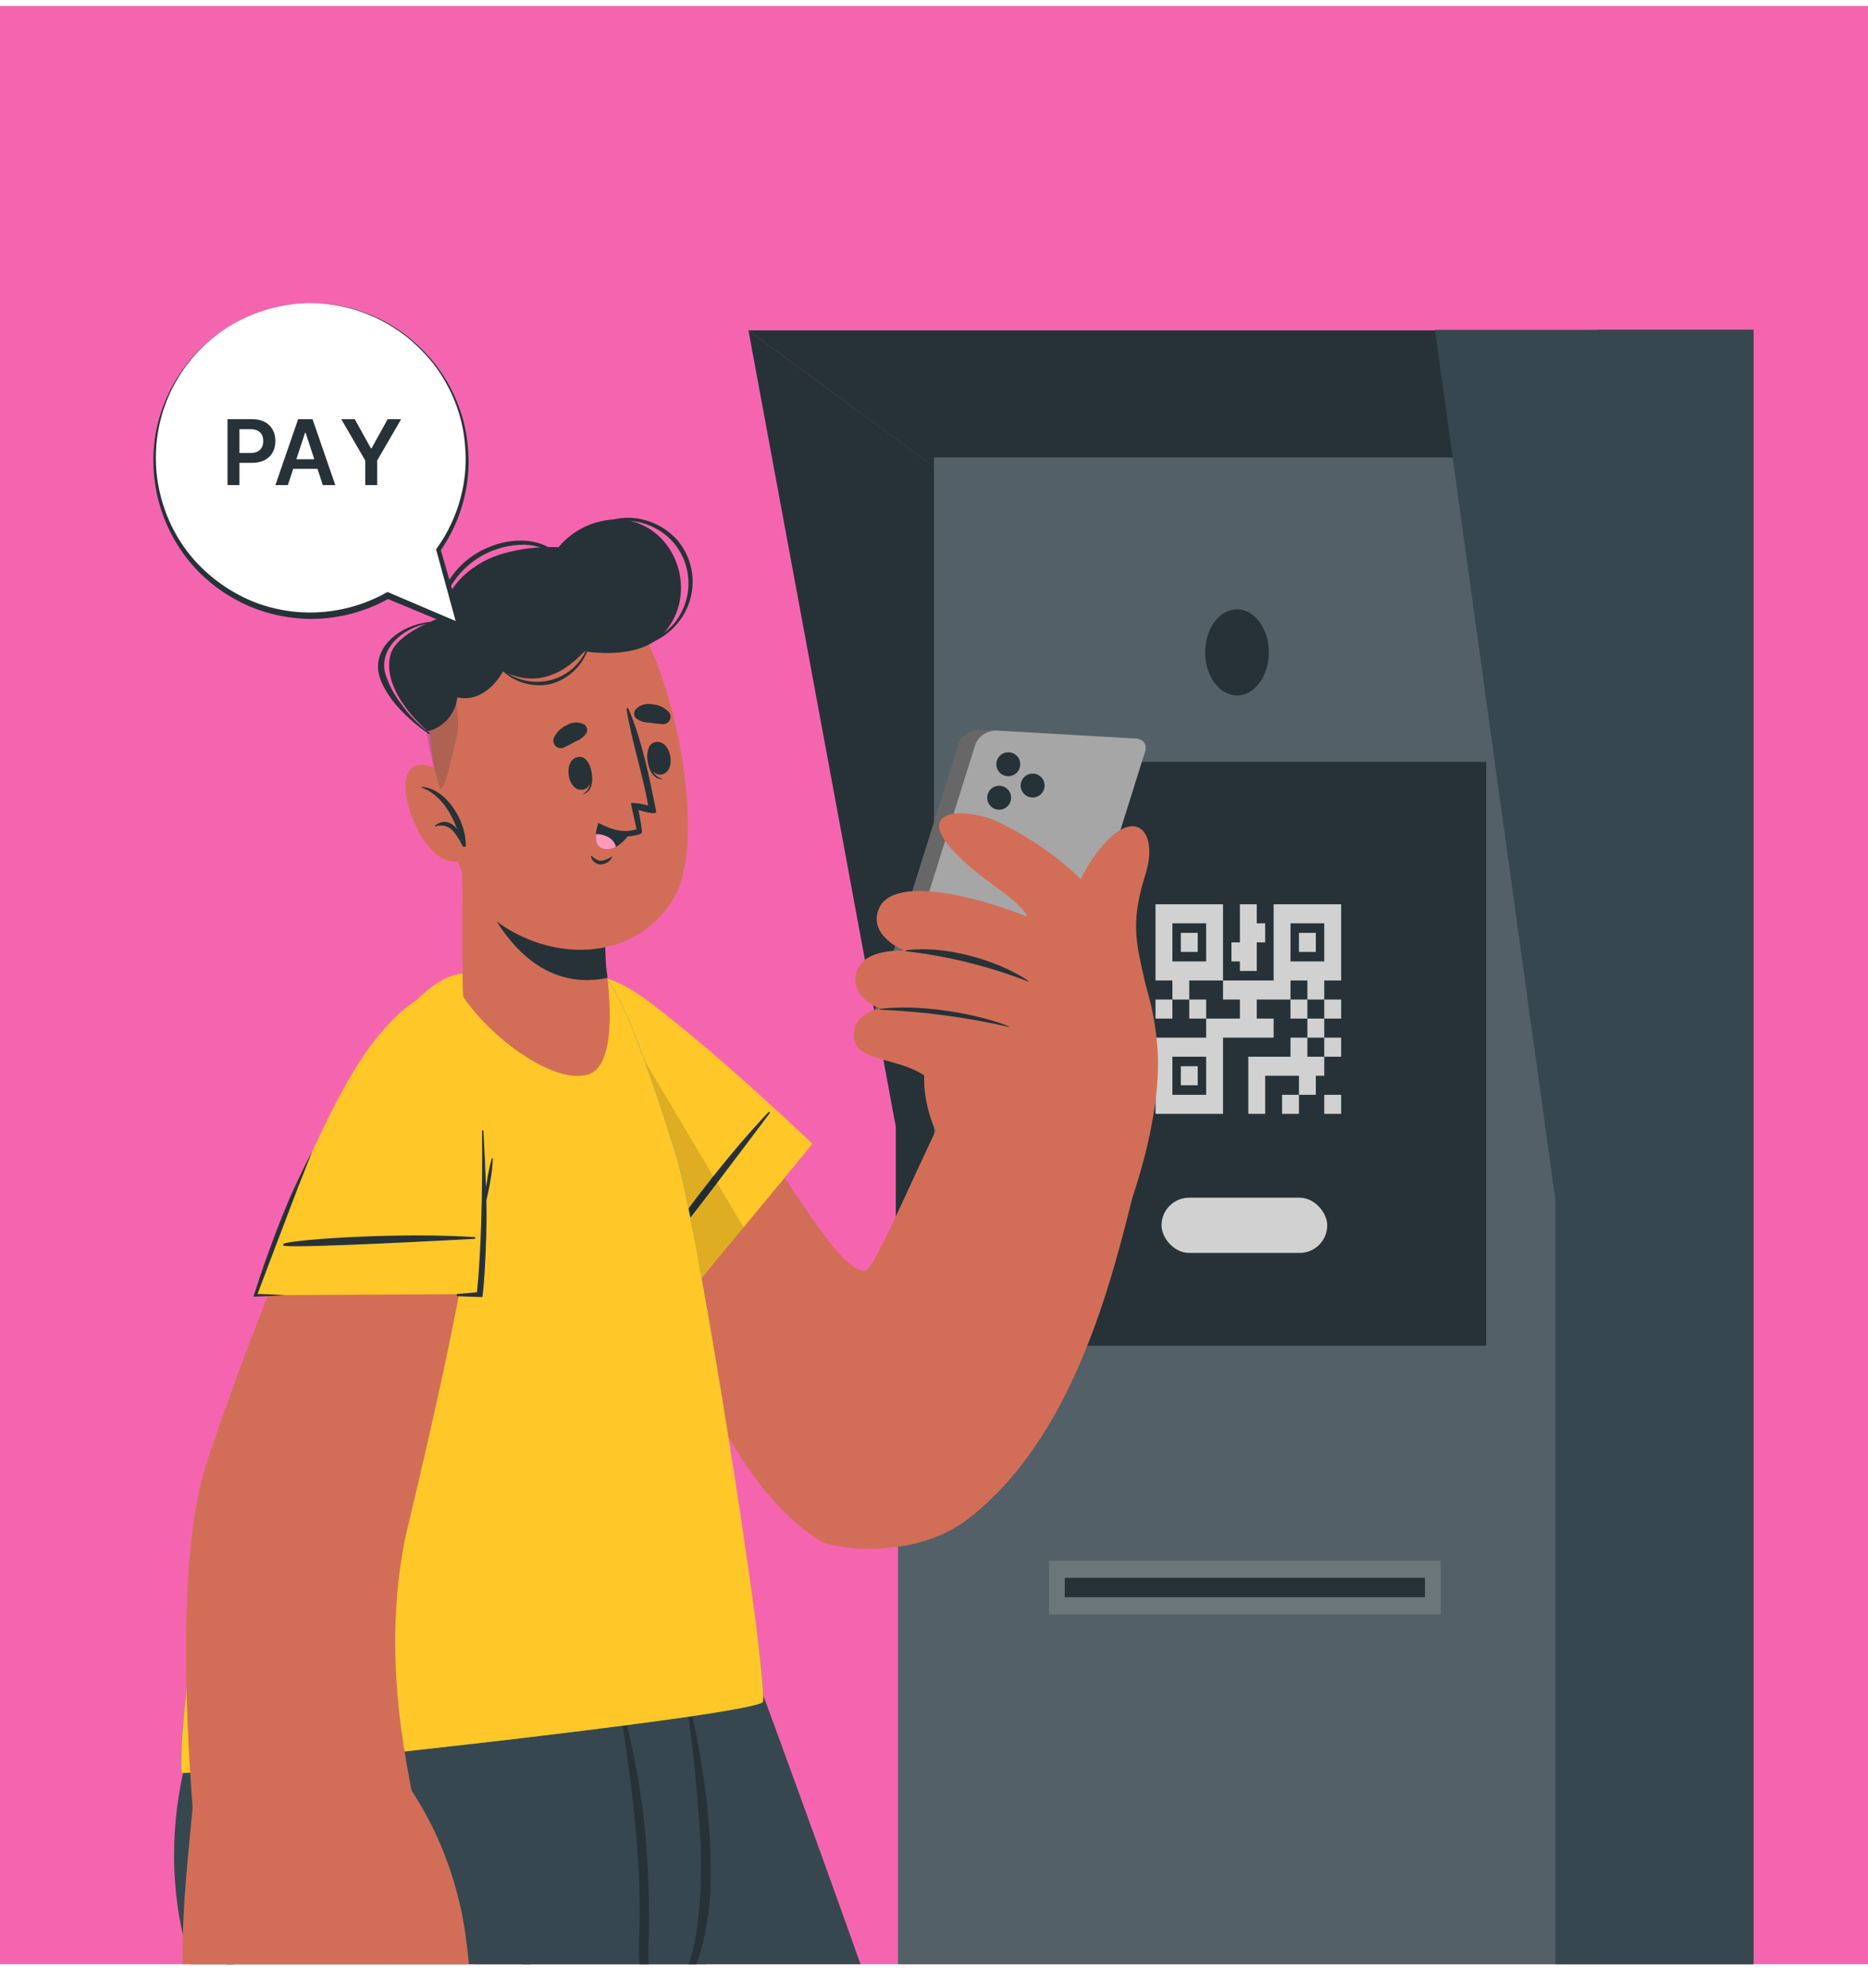 <svg width="312" height="332" viewBox="0 0 312 332" fill="none" xmlns="http://www.w3.org/2000/svg">
<g clip-path="url(#clip0_1_2020)" filter="url(#filter0_d_1_2020)">
<rect width="327" height="327" transform="translate(-4 -3)" fill="#F565AF"/>
<path d="M149.987 353H266.794V198.848L149.987 198.848V353Z" fill="#536067"/>
<path d="M125.015 51.205L156.019 73.932L156.319 203.569H149.618V184.15L125.015 51.205Z" fill="#263238"/>
<path d="M240.944 51.173L244.62 73.914H155.948L124.957 51.173H240.944Z" fill="#263238"/>
<path d="M260.007 72.388H155.989V205.036H260.007V72.388Z" fill="#536067"/>
<path d="M248.235 123.229H167.867V220.722H248.235V123.229Z" fill="#263238"/>
<path d="M259.791 353H292.866V51.075L239.678 51.075L259.791 196.472V353Z" fill="#37474F"/>
<path d="M292.867 51.075H266.794V353H292.867V51.075Z" fill="#37474F"/>
<path opacity="0.2" d="M240.646 256.624H175.208V265.582H240.646V256.624Z" fill="#CECECE"/>
<path d="M238.012 259.469H177.841V262.711H238.012V259.469Z" fill="#263238"/>
<ellipse cx="206.61" cy="104.936" rx="5.319" ry="7.19" fill="#263238"/>
<rect x="194" y="196" width="27.679" height="9.226" rx="4.613" fill="#D1D1D1"/>
<path d="M193 147V159.727H195.818V162.909H198.636V159.727H204.273V147H193ZM204.273 159.727V162.909H207.091V166.091H201.455V169.273H193V182H204.273V169.273H212.727V166.091H209.909V162.909H215.545V159.727H218.364V162.909H221.182V159.727H224V147H212.727V159.727H204.273ZM221.182 162.909V166.091H224V162.909H221.182ZM221.182 166.091H218.364V169.273H221.182V166.091ZM221.182 169.273V172.455H224V169.273H221.182ZM221.182 172.455H218.364V169.273H215.545V172.455H208.5V182H211.318V175.636H216.955V178.818H219.773V175.636H221.182V172.455ZM216.955 178.818H214.136V182H216.955V178.818ZM218.364 166.091V162.909H215.545V166.091H218.364ZM201.455 166.091V162.909H198.636V166.091H201.455ZM195.818 162.909H193V166.091H195.818V162.909ZM207.091 147V153.364H205.682V156.545H207.091V158.136H209.909V153.364H211.318V150.182H209.909V147H207.091ZM195.818 150.182H201.455V156.545H195.818V150.182ZM215.545 150.182H221.182V156.545H215.545V150.182ZM197.227 151.773V154.955H200.045V151.773H197.227ZM216.955 151.773V154.955H219.773V151.773H216.955ZM195.818 172.455H201.455V178.818H195.818V172.455ZM197.227 174.045V177.227H200.045V174.045H197.227ZM221.182 178.818V182H224V178.818H221.182Z" fill="#D1D1D1"/>
<path d="M143.888 324.434H79.26C71.529 297.318 65.312 276.667 65.312 276.667H126.589C126.589 276.667 134.16 297.119 143.888 324.434Z" fill="#37474F"/>
<path d="M88.725 324.434H87.395C83.566 311.656 79.586 298.958 75.685 286.165C75.629 285.998 75.892 285.918 75.955 286.085C76.751 288.298 77.547 290.512 78.344 292.733C82.069 303.21 85.485 313.798 88.725 324.434Z" fill="#263238"/>
<path d="M125.188 276.691C125.116 277.973 121.701 289.699 119.934 307.246C119.289 313.718 118.556 319.809 117.776 324.434H32.011C23.524 298.21 36.118 276.667 36.118 276.667C36.118 276.667 125.196 276.635 125.188 276.691Z" fill="#37474F"/>
<path d="M108.046 305.734C108.349 310.136 108.452 314.547 108.397 318.949C108.257 320.774 108.241 322.607 108.349 324.434H106.86C106.502 321.64 106.86 318.161 106.86 315.414C106.812 304.038 105.363 292.789 103.612 281.564C103.61 281.513 103.627 281.464 103.658 281.424C103.689 281.384 103.733 281.357 103.782 281.347C103.832 281.336 103.883 281.343 103.928 281.367C103.972 281.391 104.007 281.429 104.026 281.476C106.195 289.402 107.543 297.531 108.046 305.734Z" fill="#263238"/>
<path d="M118.683 311.418C118.603 313.758 117.966 319.992 116.127 324.434H114.846C117.337 318.36 117.194 306.505 117.011 303.735C116.494 295.615 115.865 287.988 114.487 279.438C114.44 279.167 114.885 279.151 114.941 279.398C117.369 289.715 119.017 300.829 118.683 311.418Z" fill="#263238"/>
<path d="M37.305 288.075C34.821 298.815 36.031 310.366 38.403 320.995C38.65 322.149 38.929 323.295 39.199 324.434H37.91C34.399 309.618 33.324 294.285 39.502 279.915C39.582 279.74 39.844 279.915 39.773 280.066C38.748 282.669 37.923 285.347 37.305 288.075Z" fill="#263238"/>
<path d="M160.149 120.055L146.058 164.908C145.493 166.214 146.106 167.344 147.411 167.416L170.881 168.753C171.6 168.742 172.3 168.527 172.901 168.132C173.502 167.737 173.977 167.18 174.272 166.524L188.332 121.703C188.897 120.389 188.284 119.267 186.978 119.195L163.573 117.858C162.852 117.86 162.147 118.067 161.54 118.457C160.934 118.846 160.451 119.4 160.149 120.055Z" fill="#676767"/>
<path d="M162.935 120.222L148.876 165.044C148.311 166.349 148.924 167.472 150.237 167.552L173.699 168.889C174.418 168.877 175.119 168.661 175.721 168.266C176.323 167.872 176.8 167.315 177.098 166.66L191.15 121.831C191.715 120.525 191.11 119.442 189.796 119.331L166.327 117.985C165.608 118 164.908 118.218 164.308 118.613C163.707 119.009 163.232 119.567 162.935 120.222Z" fill="#A6A6A6"/>
<path d="M170.397 123.774C170.366 124.168 170.218 124.544 169.974 124.854C169.729 125.164 169.397 125.395 169.021 125.517C168.645 125.639 168.241 125.646 167.861 125.539C167.48 125.431 167.14 125.213 166.884 124.912C166.628 124.611 166.466 124.241 166.42 123.848C166.374 123.455 166.446 123.058 166.626 122.706C166.806 122.354 167.087 122.063 167.432 121.871C167.777 121.678 168.172 121.592 168.566 121.624C169.094 121.667 169.583 121.917 169.926 122.32C170.27 122.723 170.439 123.246 170.397 123.774Z" fill="#263238"/>
<path d="M174.466 127.333C174.435 127.727 174.288 128.103 174.043 128.413C173.798 128.723 173.466 128.954 173.09 129.076C172.714 129.198 172.31 129.205 171.93 129.098C171.549 128.99 171.21 128.772 170.953 128.471C170.697 128.17 170.535 127.799 170.49 127.407C170.444 127.014 170.515 126.617 170.695 126.265C170.875 125.913 171.156 125.622 171.501 125.43C171.847 125.237 172.241 125.151 172.635 125.183C173.163 125.226 173.652 125.476 173.995 125.879C174.339 126.282 174.508 126.805 174.466 127.333Z" fill="#263238"/>
<path d="M168.872 129.367C168.841 129.761 168.694 130.137 168.449 130.447C168.204 130.758 167.872 130.988 167.496 131.11C167.12 131.232 166.716 131.24 166.336 131.132C165.956 131.024 165.616 130.806 165.359 130.505C165.103 130.204 164.942 129.834 164.896 129.441C164.85 129.049 164.921 128.651 165.102 128.299C165.282 127.947 165.562 127.657 165.907 127.464C166.253 127.271 166.647 127.186 167.041 127.218C167.569 127.26 168.058 127.51 168.402 127.914C168.745 128.317 168.914 128.839 168.872 129.367Z" fill="#263238"/>
<path d="M100.102 184.628C111.51 213.774 119.901 242.62 137.159 253.42C140.982 255.052 153.399 255.984 161.544 249.75C179.313 236.153 185.705 209.886 189.63 193.972C191.031 188.312 163.979 174.069 159.553 178.456C153.955 188.567 146.091 208.488 144.379 208.249C138.106 207.357 128.834 185.161 112.569 169.566C92.825 150.618 95.54 173.013 100.102 184.628Z" fill="#D26E58"/>
<path d="M192.333 165.323C190.355 154.457 188.204 151.978 191.337 141.923C193.394 135.341 190.117 131.151 185.072 136.226C176.815 144.519 176.461 159.078 177.775 164.161L192.333 165.323Z" fill="#D26E58"/>
<path d="M188.49 197.755C188.49 197.755 194.296 182.768 193.298 170.683C192.604 162.306 189.103 144.242 166.892 133.338C161.625 130.751 152.318 130.872 159.417 138.279C164.454 143.543 169.218 145.325 171.604 148.927C171.604 148.927 159.786 150.507 157.437 155.981C155.397 160.768 153.691 165.696 152.333 170.728C153.18 171.193 154.056 171.603 154.955 171.954C154.955 171.954 152.924 177.15 156.299 184.941L188.49 197.755Z" fill="#D26E58"/>
<path d="M191.252 163.153C188.127 160.024 181.395 153.514 174.091 150.162C165.986 146.443 149.388 141.535 146.791 147.747C144.89 152.302 151.066 154.756 151.066 154.756C151.066 154.756 143.792 154.219 142.946 158.721C142.203 162.823 147.058 164.426 147.058 164.426C147.058 164.426 142.604 164.886 142.604 168.989C142.604 173.92 151.949 172.148 156.121 177.156C157.041 178.275 191.252 163.153 191.252 163.153Z" fill="#D26E58"/>
<path d="M171.774 159.835C168.395 157.321 159.355 153.727 151.441 154.665C151.257 154.665 151.176 154.839 151.345 154.854C158.311 155.652 165.161 157.351 171.744 159.914C171.789 159.937 171.811 159.859 171.774 159.835Z" fill="#263238"/>
<path d="M168.534 167.411C165.29 165.995 155.45 163.506 147.111 164.452C146.927 164.452 146.85 164.596 147.026 164.608C154.282 164.921 161.469 165.881 168.45 167.471C168.46 167.48 168.474 167.485 168.489 167.486C168.504 167.486 168.519 167.482 168.53 167.474C168.541 167.466 168.548 167.455 168.548 167.443C168.549 167.431 168.544 167.42 168.534 167.411Z" fill="#263238"/>
<path d="M135.712 187L131.365 192.279L130.466 193.377L113.054 214.411C113.054 214.411 97.299 188.68 94.115 174.048C92.212 165.29 93.582 160.076 97.411 159.128C97.696 159.061 97.986 159.019 98.279 159.001C100.754 158.786 104.082 160.092 108.063 163.029C119.272 171.309 135.712 187 135.712 187Z" fill="#FFC727"/>
<path d="M109.671 205.661C110.611 203.448 120.283 190.161 128.34 181.722C128.364 181.695 128.399 181.678 128.435 181.676C128.472 181.674 128.508 181.686 128.535 181.71C128.563 181.735 128.579 181.769 128.581 181.805C128.584 181.842 128.571 181.878 128.547 181.905C127.751 182.94 111.829 204.284 109.95 205.9C109.799 206.036 109.607 205.821 109.671 205.661Z" fill="#263238"/>
<path opacity="0.13" d="M124.201 200.964L113.055 214.403C113.055 214.403 97.3 188.68 94.116 174.047C91.918 163.953 94.06 158.587 99.29 158.993L124.201 200.964Z" fill="black"/>
<path d="M127.385 280.226C125.156 282.614 30.904 292.685 30.362 292.032C28.921 290.273 37.591 195.017 76.203 160.124C83.01 153.978 95.031 155.729 100.604 158.89C103.382 160.482 108.223 173.634 112.959 189.007C116.542 200.749 128.754 278.681 127.385 280.226Z" fill="#0096D0"/>
<path d="M127.385 280.226C126.891 280.759 121.812 281.683 114.225 282.781L113.365 282.901C109.528 283.45 105.101 284.039 100.325 284.636L99.29 284.772C85.652 286.483 69.388 288.314 56.076 289.716L55.647 289.755C41.316 291.268 30.545 292.255 30.362 292.032C30.179 291.809 30.179 287.837 30.808 281.579C30.808 281.317 30.863 281.038 30.887 280.783C32.392 266.318 36.564 240.038 45.05 214.618C45.185 214.204 45.329 213.822 45.464 213.384C48.004 205.806 51 198.388 54.436 191.172C54.54 190.957 54.635 190.75 54.747 190.535C58.111 183.456 62.164 176.726 66.848 170.441C67.007 170.234 67.158 170.035 67.326 169.844C69.987 166.35 72.958 163.102 76.202 160.14C77.112 159.329 78.12 158.636 79.204 158.078C79.45 157.95 79.705 157.831 79.96 157.72C83.355 156.294 87.053 155.747 90.715 156.127L91.623 156.223C94.762 156.53 97.812 157.444 100.603 158.914C101.694 159.543 103.111 161.947 104.711 165.601C104.791 165.76 104.862 165.935 104.934 166.111C107.322 171.683 110.18 179.995 112.959 189.031C113.938 192.215 115.57 200.336 117.377 210.462L117.497 211.147C118.126 214.642 118.771 218.384 119.415 222.237C119.511 222.786 119.606 223.327 119.694 223.877C121.008 231.742 122.321 240.006 123.492 247.712C123.531 248.023 123.579 248.341 123.635 248.644C124.622 255.236 125.498 261.382 126.174 266.469C126.222 266.875 126.27 267.265 126.326 267.663C127.225 274.972 127.687 279.852 127.385 280.226Z" fill="#FFC727"/>
<path d="M64 171C53.948 189.54 44.159 211.655 34.686 239.728C29.511 255.062 30.947 283.552 32.53 302.334C30.063 310.232 68.008 305.739 69.386 300.235C70.082 297.467 62.929 277.021 67.606 253.137C74.807 222.834 80.855 195.911 80.891 176.922C80.931 158.384 69.905 160.131 64 171Z" fill="#D26E58"/>
<path d="M32.221 297.354C30.797 312.872 28.152 332.048 34.745 348.082C35.445 349.877 36.663 351.359 38.208 352.296C41.097 359.514 44.959 360.192 44.959 360.192C49.474 366.008 53.567 366.077 53.567 366.077C53.567 366.077 56.992 374.526 61.923 373.067C67.465 371.483 61.577 359.826 61.829 351.357C62.424 331.775 68.289 301.207 68.968 295.574L32.221 297.354Z" fill="#D26E58"/>
<path d="M63.886 327.813C64.869 325.294 66.069 325.839 67.172 330.569C68.276 335.298 69.078 355.015 75.252 354.118C81.426 353.22 78.783 325.721 77.555 317.746C76.157 309.3 73.018 301.332 68.385 294.465C67.693 299.949 65.371 317.078 63.886 327.813Z" fill="#D26E58"/>
<path d="M83.699 209.03L46.425 209.213C46.425 209.213 56.543 179.256 66.176 166.876C75.809 154.496 83.54 156.128 84.4 170.697C85.259 185.266 83.699 209.03 83.699 209.03Z" fill="#FFC727"/>
<path d="M80.642 173.755C80.69 174.415 80.722 175.108 80.746 175.801C80.746 176.111 80.746 176.422 80.793 176.74C81.319 191.333 79.95 212.088 79.95 212.088L69.823 212.143H68.812L42.675 212.287C42.675 212.287 46.967 199.549 52.603 187.304C52.794 186.898 52.977 186.508 53.184 186.078C56.058 179.932 59.258 174.001 62.411 169.949C72.052 157.554 79.774 159.194 80.642 173.755Z" fill="#FFC727"/>
<path d="M47.468 203.64C49.856 202.908 67.06 201.769 79.257 202.581C79.295 202.581 79.331 202.596 79.358 202.623C79.385 202.65 79.4 202.686 79.4 202.724C79.4 202.762 79.385 202.799 79.358 202.826C79.331 202.853 79.295 202.868 79.257 202.868C77.911 202.947 50.015 204.46 47.468 204.03C47.221 204.022 47.261 203.728 47.468 203.64Z" fill="#263238"/>
<path d="M82.307 189.494C82.307 189.468 82.297 189.444 82.279 189.426C82.261 189.408 82.237 189.398 82.211 189.398C82.186 189.398 82.162 189.408 82.144 189.426C82.126 189.444 82.116 189.468 82.116 189.494C81.775 190.761 81.509 192.048 81.32 193.347C81.264 193.641 81.224 193.944 81.168 194.238C81.065 191.054 80.914 187.957 80.746 184.836C80.746 184.693 80.508 184.693 80.516 184.836C80.611 195.655 80.325 205.535 79.664 211.793L76.431 212.063C76.386 212.073 76.346 212.097 76.317 212.132C76.288 212.168 76.272 212.213 76.272 212.258C76.272 212.304 76.288 212.349 76.317 212.384C76.346 212.42 76.386 212.444 76.431 212.454L80.54 212.597C80.715 212.597 81.399 203.585 81.232 196.483C81.455 195.456 81.694 194.437 81.861 193.402C82.109 192.113 82.258 190.806 82.307 189.494Z" fill="#263238"/>
<path d="M47.708 212.278C46.028 212.381 44.348 212.469 42.676 212.517H42.342L42.445 212.19C43.098 210.136 43.767 208.09 44.499 206.068C45.232 204.046 45.972 202.016 46.768 200.018C47.564 198.02 48.36 196.037 49.292 194.063C50.223 192.088 51.115 190.154 52.158 188.267L49.77 194.286L47.477 200.304L45.184 206.331L42.899 212.397L42.676 212.079C44.348 212.087 46.028 212.174 47.708 212.278Z" fill="#263238"/>
<path d="M98.311 175.393C92.642 177.264 81.942 169.295 77.397 162.48C77.086 162.01 77.397 142.203 77.078 138.278C77.007 137.482 102.291 142.115 102.291 142.115C102.291 142.115 100.58 150.57 101.216 157.417C101.28 157.99 103.788 173.586 98.311 175.393Z" fill="#D26E58"/>
<path d="M102.299 142.108C102.299 142.227 102.18 142.721 102.052 143.517C101.829 144.87 101.495 147.059 101.296 149.543C101.05 152.153 101.032 154.78 101.24 157.393C101.248 157.575 101.27 157.756 101.304 157.934V158.022C101.36 158.34 101.408 158.77 101.463 159.28C100.677 159.456 99.879 159.57 99.075 159.622C85.613 160.482 79.658 144.392 77.858 138.167L78.288 138.207C78.949 138.254 79.825 138.358 80.876 138.493L81.672 138.605C83.352 138.844 85.358 139.162 87.444 139.496C88.128 139.608 88.813 139.711 89.513 139.839C91.01 140.101 92.523 140.356 93.924 140.587C94.529 140.706 95.126 140.81 95.683 140.906C96.241 141.001 96.917 141.12 97.483 141.216L98.279 141.359L98.669 141.439L100.763 141.813L101.766 141.988C101.908 142.012 102.049 142.044 102.188 142.084C102.228 142.084 102.243 142.084 102.259 142.084L102.299 142.108Z" fill="#263238"/>
<path d="M72.238 109.419C69.85 118.28 75.311 143.461 81.736 148.906C91.067 156.796 105.914 157.09 112.53 145.993C118.899 135.237 111.232 102.533 104.091 97.629C93.566 90.408 75.773 96.331 72.238 109.419Z" fill="#D26E58"/>
<path d="M71.57 99.859C69.136 100.197 66.936 101.175 65.385 102.61C63.833 104.044 63.036 105.836 63.145 107.648C63.299 109.715 64.587 111.764 65.985 113.515C67.556 115.372 69.449 117.067 71.618 118.559C71.732 118.644 71.903 118.491 71.781 118.407C69.864 116.985 68.262 115.349 67.033 113.558C65.725 111.893 64.793 110.08 64.273 108.187C63.908 106.421 64.463 104.605 65.826 103.1C67.189 101.595 69.262 100.511 71.633 100.062C71.665 100.053 71.693 100.035 71.709 100.012C71.726 99.989 71.731 99.963 71.723 99.938C71.716 99.913 71.696 99.891 71.668 99.877C71.64 99.862 71.605 99.856 71.57 99.859Z" fill="#263238"/>
<path d="M87.444 89.89C84.312 91.21 81.368 92.937 78.687 95.025C76.042 96.887 73.737 99.189 71.872 101.832C71.784 101.967 71.959 102.126 72.071 101.999C76.251 97.517 81.696 94.125 87.197 91.45C92.316 88.943 98.709 87.804 103.613 91.45C103.62 91.46 103.629 91.469 103.64 91.475C103.651 91.481 103.663 91.484 103.676 91.484C103.688 91.484 103.7 91.482 103.711 91.477C103.723 91.472 103.733 91.464 103.74 91.454C103.748 91.445 103.753 91.433 103.756 91.421C103.758 91.409 103.758 91.397 103.755 91.385C103.752 91.373 103.746 91.362 103.738 91.352C103.73 91.343 103.72 91.336 103.709 91.331C99.187 87.414 92.674 87.772 87.444 89.89Z" fill="#263238"/>
<path d="M78.639 130.046C78.639 130.046 72.779 121.934 69.085 124.036C65.391 126.137 69.881 137.952 74.276 139.512C74.826 139.751 75.418 139.876 76.018 139.88C76.618 139.885 77.212 139.767 77.765 139.536C78.318 139.305 78.819 138.964 79.237 138.535C79.656 138.105 79.983 137.595 80.199 137.036L78.639 130.046Z" fill="#D26E58"/>
<path d="M70.454 127.387C70.383 127.387 70.375 127.483 70.454 127.507C73.535 128.701 75.191 131.487 76.361 134.441C75.438 133.326 74.188 132.721 72.683 133.828C72.604 133.884 72.683 134.011 72.763 133.987C73.299 133.808 73.878 133.798 74.42 133.961C74.961 134.123 75.439 134.45 75.788 134.895C76.363 135.638 76.859 136.438 77.269 137.283C77.412 137.554 77.906 137.403 77.802 137.084C77.801 137.063 77.801 137.042 77.802 137.02C77.778 133.135 74.658 127.722 70.454 127.387Z" fill="#263238"/>
<path d="M98.494 123.876C98.494 123.821 98.383 123.98 98.391 124.052C98.749 125.723 98.868 127.706 97.443 128.534C97.435 128.537 97.427 128.544 97.422 128.551C97.417 128.559 97.415 128.568 97.415 128.578C97.415 128.587 97.417 128.596 97.422 128.604C97.427 128.611 97.435 128.618 97.443 128.621C99.282 128.016 99.099 125.413 98.494 123.876Z" fill="#263238"/>
<path d="M96.679 122.388C93.94 122.666 94.689 128.136 97.228 127.881C99.768 127.626 98.98 122.157 96.679 122.388Z" fill="#263238"/>
<path d="M108.135 121.902C108.135 121.838 108.279 121.966 108.287 122.037C108.47 123.733 108.963 125.652 110.572 126.018C110.619 126.018 110.627 126.113 110.572 126.113C108.661 126.097 108.032 123.542 108.135 121.902Z" fill="#263238"/>
<path d="M109.408 119.927C112.107 119.346 113.07 124.784 110.57 125.317C108.071 125.851 107.147 120.413 109.408 119.927Z" fill="#263238"/>
<path d="M94.116 120.851C94.805 120.54 95.478 120.192 96.13 119.809C96.892 119.545 97.545 119.036 97.985 118.36C98.081 118.122 98.097 117.859 98.029 117.612C97.961 117.364 97.814 117.146 97.611 116.99C97.156 116.745 96.644 116.625 96.128 116.643C95.611 116.661 95.109 116.817 94.673 117.094C93.707 117.515 92.932 118.282 92.5 119.243C92.415 119.469 92.397 119.714 92.448 119.949C92.499 120.185 92.617 120.4 92.788 120.57C92.958 120.74 93.174 120.857 93.41 120.907C93.646 120.957 93.891 120.937 94.116 120.851Z" fill="#263238"/>
<path d="M110.731 116.934C109.975 116.884 109.223 116.794 108.478 116.663C107.672 116.68 106.883 116.431 106.233 115.955C106.057 115.766 105.95 115.525 105.927 115.268C105.904 115.012 105.966 114.755 106.105 114.538C106.443 114.149 106.879 113.857 107.368 113.694C107.856 113.53 108.379 113.5 108.884 113.606C109.94 113.658 110.938 114.107 111.678 114.864C111.839 115.044 111.944 115.267 111.98 115.506C112.017 115.745 111.982 115.989 111.882 116.209C111.781 116.429 111.619 116.614 111.414 116.743C111.21 116.872 110.972 116.938 110.731 116.934Z" fill="#263238"/>
<path d="M98.812 138.947C99.274 139.29 99.751 139.743 100.404 139.743C101.032 139.646 101.632 139.415 102.164 139.067C102.219 139.067 102.283 139.067 102.251 139.146C102.054 139.512 101.763 139.818 101.407 140.032C101.051 140.246 100.644 140.361 100.229 140.364C99.871 140.321 99.534 140.172 99.26 139.937C98.987 139.701 98.789 139.39 98.693 139.043C98.621 138.947 98.725 138.899 98.812 138.947Z" fill="#263238"/>
<path d="M99.894 133.629C100.416 134.24 101.059 134.736 101.783 135.087C102.506 135.438 103.294 135.635 104.098 135.667C104.799 135.702 105.501 135.638 106.184 135.476C106.316 135.453 106.446 135.421 106.574 135.38L106.94 135.269C107.027 135.239 107.102 135.182 107.154 135.106C107.206 135.03 107.231 134.939 107.227 134.847L107.187 134.671V134.52C107.035 133.215 106.637 131.248 106.637 131.248C107.147 131.423 109.726 132.18 109.599 131.503C108.484 125.93 107.25 119.689 104.966 114.355C104.954 114.313 104.926 114.279 104.889 114.258C104.852 114.237 104.808 114.232 104.767 114.243C104.725 114.255 104.69 114.282 104.67 114.32C104.649 114.357 104.643 114.401 104.655 114.442C105.515 119.864 107.314 125.094 108.261 130.524C107.344 130.236 106.389 130.083 105.427 130.07C105.252 130.15 106.263 133.859 106.287 134.449C106.289 134.47 106.289 134.491 106.287 134.512C104.138 135.093 102.394 134.656 100.061 133.477C99.894 133.374 99.775 133.509 99.894 133.629Z" fill="#263238"/>
<path d="M105.325 134.918C104.738 135.947 103.897 136.808 102.881 137.418C102.317 137.734 101.668 137.865 101.026 137.792C99.624 137.625 99.433 136.391 99.521 135.292C99.58 134.708 99.709 134.134 99.903 133.58C101.521 134.593 103.421 135.062 105.325 134.918Z" fill="#263238"/>
<path d="M102.881 137.418C102.317 137.735 101.668 137.866 101.026 137.792C99.624 137.625 99.433 136.391 99.521 135.293C100.994 135.245 102.562 136.025 102.881 137.418Z" fill="#FF9ABB"/>
<path opacity="0.2" d="M76.417 118.286C75.804 120.952 74.635 127.187 73.515 127.793C71.096 119.77 69.88 112.33 71.247 107.432C71.798 105.401 72.728 103.486 73.988 101.785C74.505 103.966 77.089 115.576 76.417 118.286Z" fill="#263238"/>
<path d="M98.191 103.8C97.72 105.214 96.892 106.488 95.784 107.502C94.676 108.516 93.326 109.236 91.861 109.594C90.368 109.958 88.807 109.941 87.328 109.545C85.848 109.15 84.498 108.388 83.405 107.332C83.405 107.332 83.234 107.358 83.298 107.348C84.34 108.563 85.7 109.472 87.233 109.978C88.765 110.484 90.412 110.567 91.995 110.219C93.533 109.793 94.933 108.978 96.056 107.853C97.178 106.729 97.983 105.336 98.389 103.814C98.444 103.741 98.237 103.664 98.191 103.8Z" fill="#263238"/>
<path d="M81.489 87.437C79.335 88.332 77.439 89.742 75.973 91.54C74.508 93.338 73.52 95.465 73.1 97.728C72.89 99.922 73.438 102.115 74.656 103.953C74.656 103.953 74.849 103.924 74.827 103.928C73.981 102.196 73.629 100.266 73.809 98.346C73.989 96.425 74.695 94.585 75.85 93.021C77.079 91.253 78.706 89.787 80.602 88.739C82.498 87.691 84.612 87.089 86.777 86.981C88.871 86.834 90.944 87.421 92.632 88.636C92.785 88.785 93.103 88.567 92.944 88.375C90.455 85.966 85.745 85.584 81.489 87.437Z" fill="#263238"/>
<path d="M113.203 86.274C111.473 84.296 109.086 82.987 106.462 82.577C102.816 81.996 99.637 83.582 96.515 85.268C96.515 85.268 96.54 85.436 96.534 85.394C99.087 83.785 102.054 82.937 105.075 82.954C107.627 83.134 110.029 84.188 111.864 85.934C113.693 87.741 114.795 90.142 114.968 92.697C115.141 95.251 114.373 97.788 112.805 99.842C111.867 100.998 110.701 101.956 109.379 102.658C108.057 103.359 106.605 103.789 105.113 103.922C104.985 103.94 104.988 104.112 105.141 104.111C107.187 104.003 109.168 103.337 110.861 102.187C112.553 101.038 113.892 99.45 114.728 97.601C115.564 95.751 115.864 93.713 115.595 91.713C115.326 89.713 114.498 87.831 113.203 86.274Z" fill="#263238"/>
<path d="M71.46 118.126C71.46 118.126 63.526 111.614 65.232 105.275C66.242 101.685 73.484 99.177 73.484 99.177C73.852 97.427 74.569 95.763 75.593 94.283C76.617 92.802 77.927 91.535 79.448 90.555C84.83 86.816 93.28 87.379 93.28 87.379C94.578 85.812 96.237 84.574 98.118 83.769C99.998 82.964 102.045 82.616 104.084 82.755C113.146 83.916 116.823 95.292 110.777 101.839C106.609 106.411 97.694 104.755 97.694 104.755C97.046 105.109 91.804 112.076 84.037 108.078C84.037 108.078 81.283 113.517 76.387 112.453C76.242 113.775 75.694 115.025 74.814 116.038C73.934 117.051 72.765 117.779 71.46 118.126Z" fill="#263238"/>
<path d="M51.272 46.625C56.106 46.51 60.878 47.74 65.054 50.178C69.23 52.617 72.647 56.168 74.922 60.436C77.197 64.703 78.242 69.519 77.939 74.346C77.636 79.172 75.998 83.82 73.207 87.769L76.778 100.465L64.746 95.461C61.293 97.4 57.444 98.528 53.491 98.759C49.538 98.99 45.584 98.319 41.928 96.795C38.273 95.272 35.013 92.936 32.394 89.966C29.775 86.995 27.867 83.468 26.814 79.65C25.76 75.833 25.59 71.826 26.315 67.933C27.04 64.04 28.641 60.362 30.998 57.18C33.355 53.998 36.405 51.394 39.918 49.565C43.43 47.736 47.313 46.731 51.272 46.625Z" fill="white"/>
<path d="M51.271 46.626C56.122 46.5 60.913 47.723 65.109 50.159C66.152 50.776 67.154 51.459 68.11 52.204C69.05 52.959 69.942 53.771 70.781 54.637C72.47 56.358 73.909 58.307 75.055 60.429C76.215 62.552 77.077 64.824 77.617 67.182C77.878 68.366 78.055 69.568 78.147 70.777C78.27 71.982 78.299 73.195 78.233 74.404C77.963 79.294 76.334 84.011 73.53 88.026L73.586 87.707L77.23 100.381L77.496 101.305L76.609 100.935L64.566 95.931L65.01 95.92C61.497 97.907 57.576 99.063 53.547 99.299C49.518 99.536 45.488 98.848 41.767 97.287C38.05 95.716 34.738 93.324 32.078 90.29C29.459 87.255 27.559 83.668 26.522 79.795C25.485 75.923 25.337 71.866 26.088 67.928C26.875 64.023 28.526 60.343 30.922 57.16C33.3 53.983 36.365 51.385 39.889 49.56C43.413 47.736 47.305 46.733 51.271 46.626ZM51.271 46.626C47.319 46.712 43.44 47.706 39.933 49.529C36.426 51.352 33.385 53.957 31.043 57.142C28.702 60.327 27.124 64.007 26.43 67.898C25.736 71.79 25.946 75.788 27.042 79.586C28.108 83.349 30.021 86.818 32.636 89.727C35.267 92.602 38.49 94.872 42.084 96.38C45.683 97.847 49.569 98.479 53.448 98.226C57.324 97.978 61.097 96.869 64.491 94.98L64.71 94.859L64.945 94.948L76.99 100.08L76.358 100.634L72.882 87.904L72.825 87.736L72.938 87.585C75.725 83.709 77.382 79.136 77.724 74.374C77.812 73.187 77.805 71.995 77.703 70.809C77.632 69.618 77.477 68.434 77.238 67.265C76.752 64.925 75.94 62.665 74.825 60.551C73.722 58.414 72.306 56.455 70.624 54.736C69.797 53.873 68.919 53.06 67.996 52.302C67.045 51.559 66.05 50.877 65.016 50.256C60.858 47.799 56.101 46.542 51.271 46.626Z" fill="#263238"/>
<path d="M57 66H59.253L61.947 70.866H62.054L64.748 66H67L62.995 72.897V77H61.006V72.897L57 66Z" fill="#263238"/>
<path d="M48.083 77H46L49.793 66H52.202L56 77H53.917L51.04 68.256H50.956L48.083 77ZM48.152 72.687H53.833V74.288H48.152V72.687Z" fill="#263238"/>
<path d="M38 77V66H42.124C42.968 66 43.677 66.158 44.25 66.473C44.826 66.788 45.261 67.221 45.555 67.772C45.852 68.32 46 68.943 46 69.642C46 70.347 45.852 70.974 45.555 71.522C45.258 72.069 44.819 72.501 44.239 72.816C43.659 73.127 42.945 73.283 42.097 73.283H39.364V71.645H41.828C42.322 71.645 42.727 71.559 43.042 71.387C43.357 71.215 43.59 70.979 43.74 70.678C43.894 70.377 43.971 70.032 43.971 69.642C43.971 69.251 43.894 68.908 43.74 68.61C43.59 68.313 43.355 68.082 43.036 67.918C42.721 67.749 42.315 67.665 41.818 67.665H39.992V77H38Z" fill="#263238"/>
</g>
<defs>
<filter id="filter0_d_1_2020" x="-8" y="-3" width="335" height="335" filterUnits="userSpaceOnUse" color-interpolation-filters="sRGB">
<feFlood flood-opacity="0" result="BackgroundImageFix"/>
<feColorMatrix in="SourceAlpha" type="matrix" values="0 0 0 0 0 0 0 0 0 0 0 0 0 0 0 0 0 0 127 0" result="hardAlpha"/>
<feOffset dy="4"/>
<feGaussianBlur stdDeviation="2"/>
<feComposite in2="hardAlpha" operator="out"/>
<feColorMatrix type="matrix" values="0 0 0 0 0 0 0 0 0 0 0 0 0 0 0 0 0 0 0.25 0"/>
<feBlend mode="normal" in2="BackgroundImageFix" result="effect1_dropShadow_1_2020"/>
<feBlend mode="normal" in="SourceGraphic" in2="effect1_dropShadow_1_2020" result="shape"/>
</filter>
<clipPath id="clip0_1_2020">
<rect width="327" height="327" fill="white" transform="translate(-4 -3)"/>
</clipPath>
</defs>
</svg>
